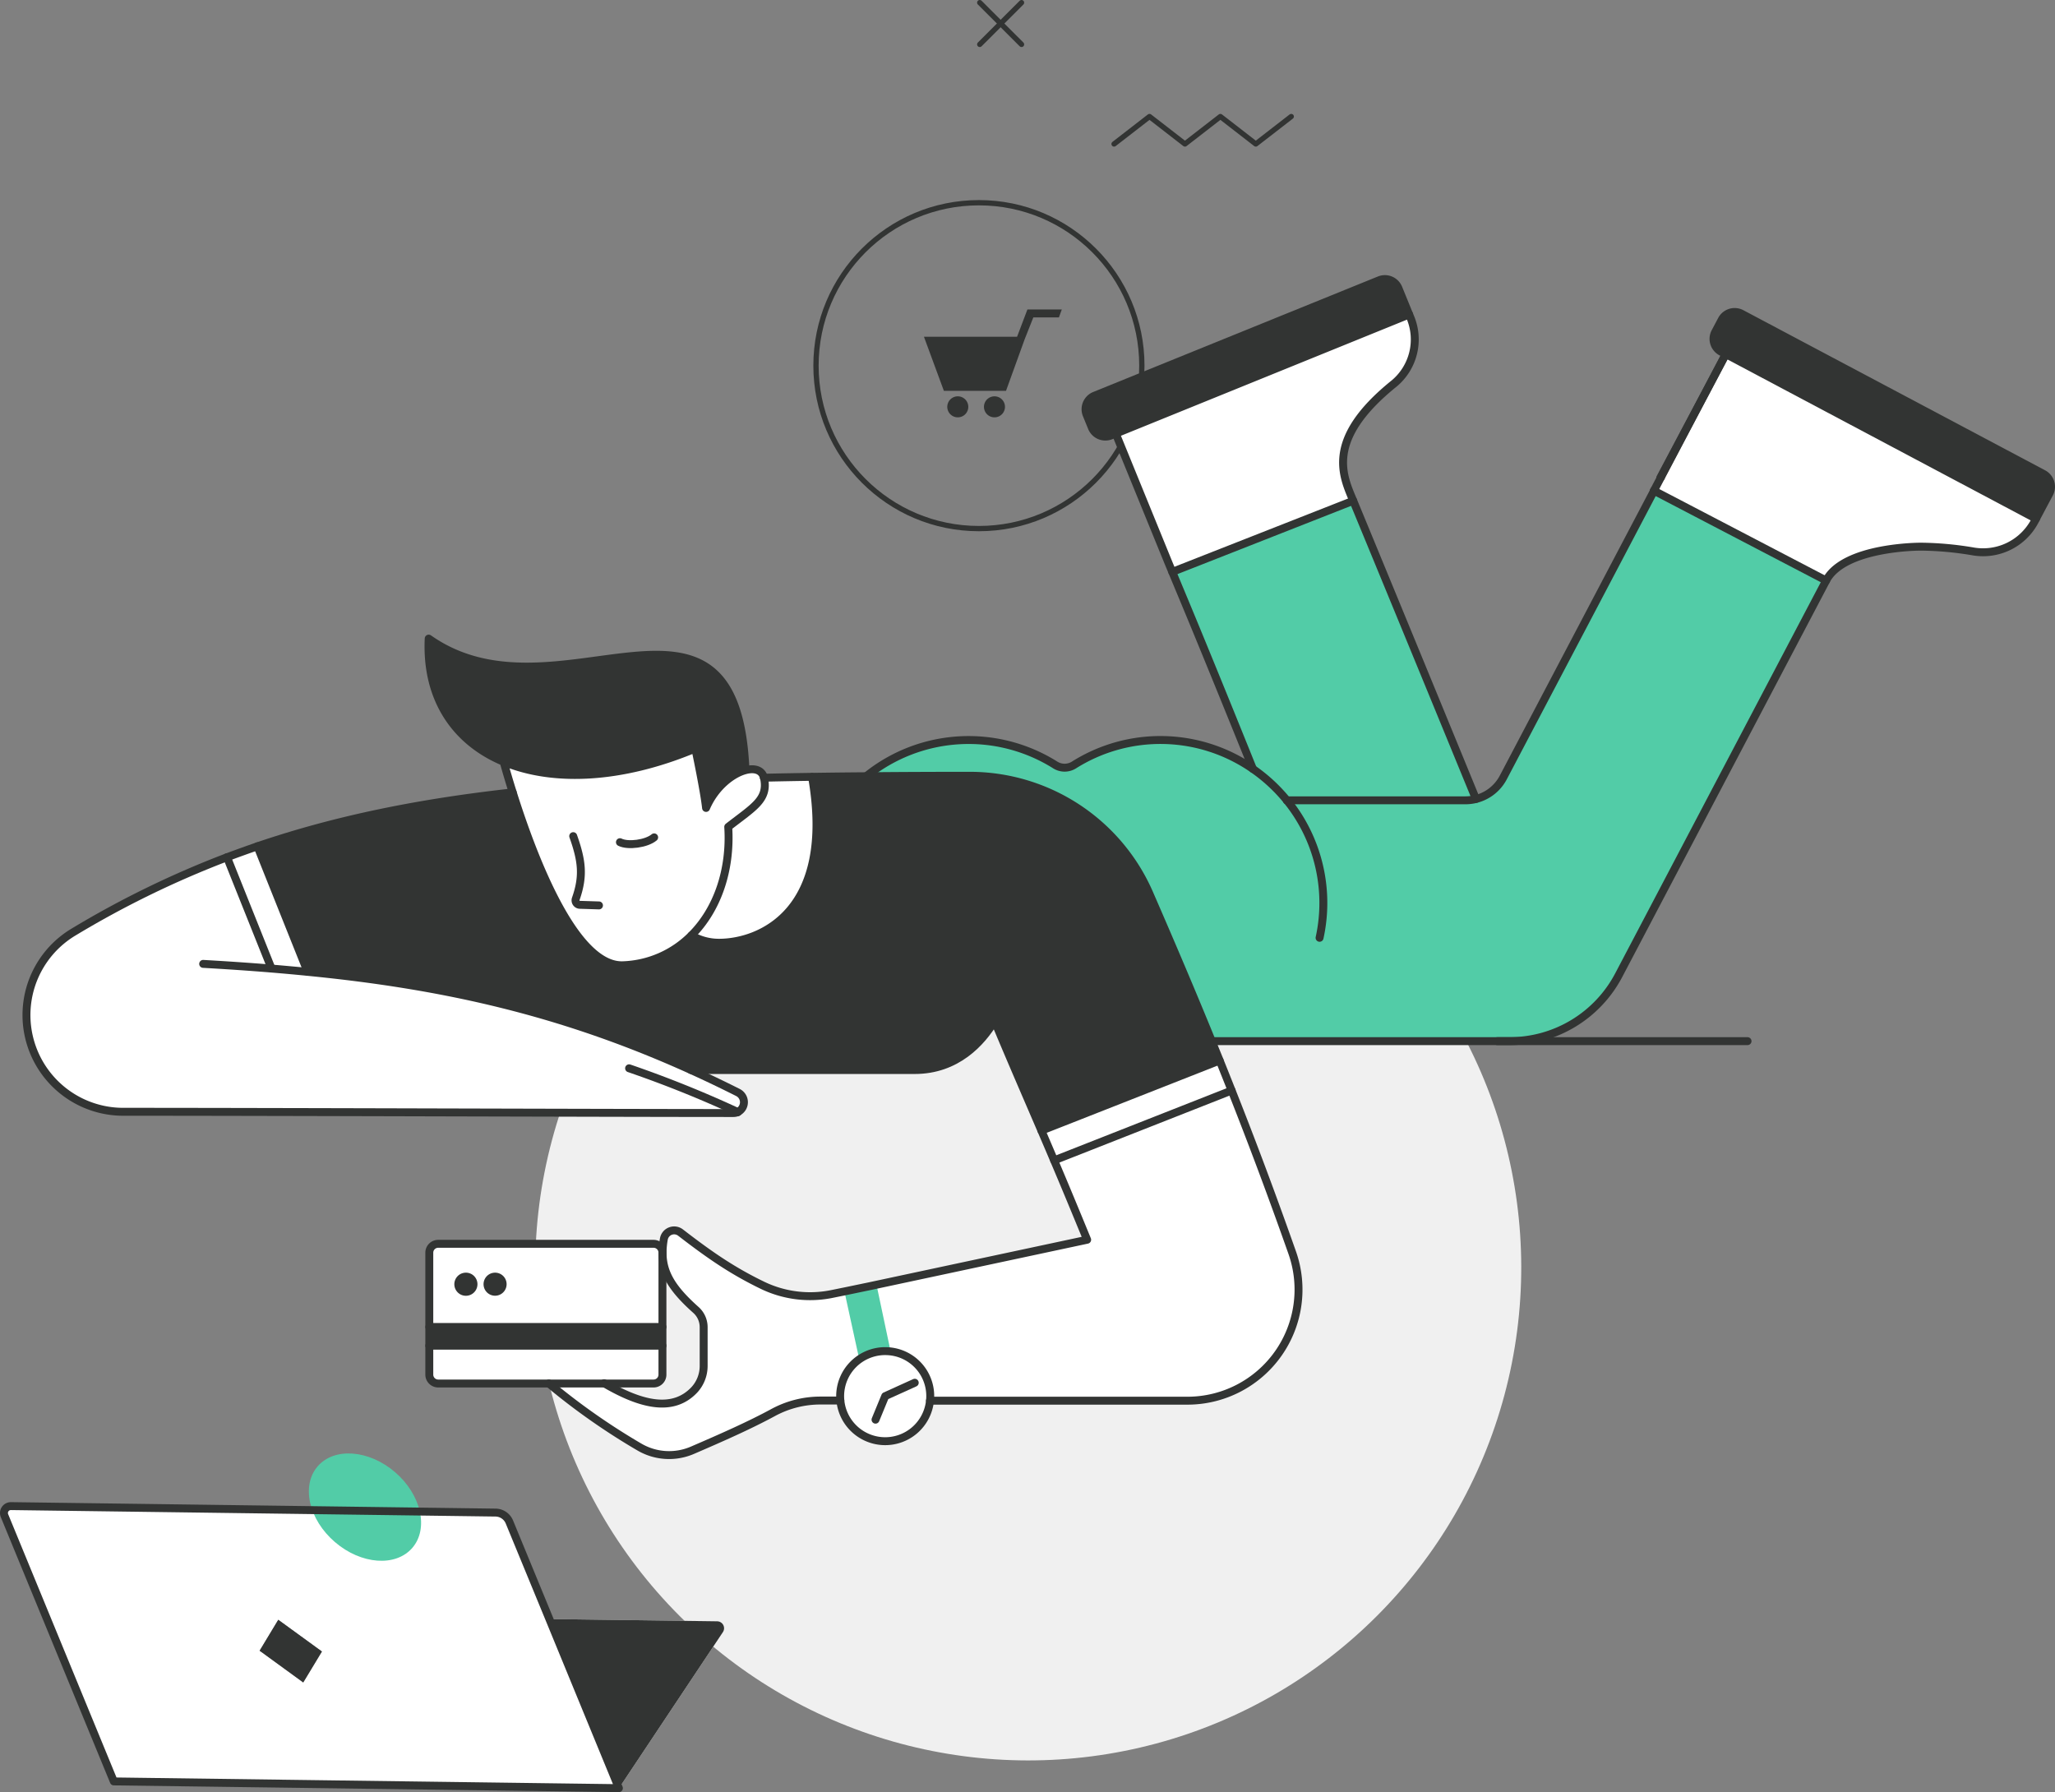 <svg xmlns="http://www.w3.org/2000/svg" viewBox="0 0 676.67 590.1"><rect x="0" y="0" width="676.67" height="590.1" fill="#808080" stroke="none"/><defs><style>.cls-1{fill:#f0f0f0;}.cls-2,.cls-6{fill:none;stroke:#323433;stroke-linecap:round;stroke-linejoin:round;}.cls-2{stroke-width:1.74px;}.cls-3{fill:#323433;}.cls-4{fill:#fff;}.cls-5{fill:#52cca7;}.cls-6{stroke-width:2.61px;}</style></defs><title>Asset 16</title><g id="Layer_2" data-name="Layer 2"><g id="graphic"><circle class="cls-1" cx="338.58" cy="417.32" r="162.33" transform="translate(-195.92 361.65) rotate(-45)"/><circle class="cls-2" cx="322.34" cy="120.4" r="53.65"/><path class="cls-3" d="M672.77,156a4.83,4.83,0,0,1,2.05,6.5l-4.4,8.29L568.3,116.6l-1.48-.79a4.82,4.82,0,0,1-2.05-6.5l2.15-4.06a4.82,4.82,0,0,1,6.54-2Z"/><path class="cls-4" d="M670.42,170.78l-.46.87a19.25,19.25,0,0,1-20.17,9.9A108.19,108.19,0,0,0,632.5,180c-.21,0-25.28,0-31.18,11.19L544.6,161.57l2.33-4.43,15-28.49,6.39-12.05Z"/><path class="cls-5" d="M423.73,263.52h58.75A14.06,14.06,0,0,0,495,256l49.64-94.41h0l56.72,29.59L533,321.12a40.6,40.6,0,0,1-35.93,21.7H399c-6.35-15.56-13.1-31.47-20.58-48.63a64.46,64.46,0,0,0-59.22-38.75q-17.61,0-34,.15a53.6,53.6,0,0,1,62.24-3.71,5.78,5.78,0,0,0,6.15,0,53.41,53.41,0,0,1,58.92,1.29,54.37,54.37,0,0,1,11.18,10.34Z"/><path class="cls-4" d="M561.91,128.65l-15,28.49-.23.18Z"/><path class="cls-5" d="M412.56,253.18c-.2-.49-12.91-32.07-22.3-54.64L386,188.31l59.6-23.43C465.79,213.76,486,263.07,486,263.07a14,14,0,0,1-3.55.45H423.73a54.37,54.37,0,0,0-11.18-10.34Z"/><path class="cls-4" d="M464.39,104.46a18.9,18.9,0,0,1-5.33,21.83c-19.24,15.5-18,26.75-13.46,38.59L386,188.31l-1.19-2.86L367.4,142.77,464,103.55Z"/><path class="cls-3" d="M460.47,94.86l3.54,8.69L367.4,142.77l-1.56.63a4.8,4.8,0,0,1-6.3-2.59l-1.74-4.26a4.82,4.82,0,0,1,2.69-6.26l93.67-38A4.82,4.82,0,0,1,460.47,94.86Z"/><path class="cls-4" d="M425.48,412.44A36.59,36.59,0,0,1,391,461.21H306.23a14.78,14.78,0,0,0-14.75-16.32h-.39l-4.53-21.42L358,408.21c-3.83-9.44-7.42-18-10.88-26.13h0l58.43-23C412.41,376.44,418.91,393.79,425.48,412.44Z"/><path class="cls-4" d="M405.54,359.08l-58.43,23h0c-1.41-3.33-2.8-6.58-4.18-9.79L401.6,349.2Q403.6,354.15,405.54,359.08Z"/><path class="cls-3" d="M327.49,336.16c-4.3,7.1-12.48,16.17-26.28,16.17H227.53C185.09,333.1,146.05,324.4,101.27,320l-16.51-41.3c26-8.86,53.42-14.35,84.05-17.74,6.5,20.69,20.36,57.59,36.32,56.92A33.38,33.38,0,0,0,227.68,308a18,18,0,0,0,9.06,2.42c13.72,0,38.37-10.37,30.65-54.59h0q8.75-.12,17.85-.2,16.38-.14,34-.15a64.46,64.46,0,0,1,59.22,38.75c7.48,17.16,14.23,33.07,20.58,48.63q1.31,3.19,2.59,6.38l-58.68,23.09C337.74,360.22,332.73,348.73,327.49,336.16Z"/><path class="cls-4" d="M284,446.92a14.81,14.81,0,0,1,7.11-2h.39a14.8,14.8,0,1,1-7.5,2Z"/><path class="cls-4" d="M279.2,425,284,446.92a14.93,14.93,0,0,0-7.25,14.29h-6.65a32.68,32.68,0,0,0-15.57,4c-7.6,4.12-16.54,8.08-26.49,12.37a19.35,19.35,0,0,1-17.49-1.07,218.64,218.64,0,0,1-29.8-20.91H199c12.25,7.19,22.73,9.6,29.69,2.19a11.6,11.6,0,0,0,3.08-7.92V437.09a7.6,7.6,0,0,0-2.53-5.66c-7.56-6.74-11-12-11-18.88a26,26,0,0,1,.43-4.51,3.44,3.44,0,0,1,5.51-2.08c9.5,7.4,16.94,12.53,27,17.36a36.06,36.06,0,0,0,23.18,2.77Z"/><path class="cls-5" d="M288.61,423l4.53,21.42a30.51,30.51,0,0,0-10.3,2.72l-4.78-21.88Z"/><path class="cls-4" d="M267.39,255.8c7.72,44.22-16.93,54.59-30.65,54.59a18,18,0,0,1-9.06-2.42c8.46-8.45,13-21.47,12.09-35.7,8.42-6.55,13.11-8.95,11.85-15.81,0-.13-.05-.25-.08-.38q7.79-.16,15.85-.29Z"/><path class="cls-4" d="M251.62,256.46c1.26,6.86-3.43,9.26-11.85,15.81.92,14.23-3.63,27.25-12.09,35.7a33.38,33.38,0,0,1-22.55,9.86c-16,.67-29.82-36.23-36.32-56.92-1.31-4.16-2.32-7.67-3-10.08h0c16.1,6.74,38.62,5.9,63.13-4.36,0,0,2.91,13.73,3.54,19.56,2.92-6.82,8.56-11.29,13-12.44,3-.78,5.41-.05,6.07,2.49C251.57,256.21,251.6,256.33,251.62,256.46Z"/><path class="cls-3" d="M245.47,253.58h0c-4.42,1.15-10.06,5.62-13,12.44-.63-5.83-3.54-19.56-3.54-19.56-24.51,10.26-47,11.1-63.13,4.36-15.94-6.67-25.59-20.79-24.66-40.55C183.54,240.15,242.38,181.31,245.47,253.58Z"/><path class="cls-4" d="M242.94,366.16a3.64,3.64,0,0,1-1.55.33H40.84a32.13,32.13,0,0,1-16.68-59.61,315.24,315.24,0,0,1,50.58-24.64l14.65,36.62q6,.5,11.88,1.08c44.78,4.45,83.82,13.15,126.26,32.38q7.65,3.46,15.47,7.4a3.59,3.59,0,0,1-.06,6.43Z"/><path class="cls-4" d="M218.13,443.1v9.53a2.92,2.92,0,0,1-2.92,2.92H144.29a2.93,2.93,0,0,1-2.93-2.92V443.1Z"/><rect class="cls-3" x="141.36" y="436.93" width="76.77" height="6.17"/><path class="cls-4" d="M218.13,412.55v24.38H141.36V412.48a2.93,2.93,0,0,1,2.93-2.93h70.92a2.93,2.93,0,0,1,2.92,2.93Zm-52.62,10.3a2.49,2.49,0,1,0-2.49,2.49A2.48,2.48,0,0,0,165.51,422.85Zm-9.6,0a2.5,2.5,0,1,0-2.5,2.49A2.49,2.49,0,0,0,155.91,422.85Z"/><path class="cls-3" d="M163,420.36a2.49,2.49,0,1,1-2.49,2.49A2.48,2.48,0,0,1,163,420.36Z"/><path class="cls-3" d="M153.41,420.36a2.49,2.49,0,1,1-2.49,2.49A2.49,2.49,0,0,1,153.41,420.36Z"/><path class="cls-4" d="M84.76,278.65,101.27,320q-5.86-.58-11.88-1.08L74.74,282.25Q79.72,280.38,84.76,278.65Z"/><path class="cls-6" d="M180.73,455.55a218.64,218.64,0,0,0,29.8,20.91A19.35,19.35,0,0,0,228,477.53c9.95-4.29,18.89-8.25,26.49-12.37a32.68,32.68,0,0,1,15.57-4h6.65"/><path class="cls-6" d="M327.49,336.16c5.24,12.57,10.25,24.06,15.43,36.13,1.38,3.21,2.77,6.46,4.18,9.79,3.46,8.13,7,16.69,10.88,26.13l-71.42,15.26L279.2,425l-4.91,1a36.06,36.06,0,0,1-23.18-2.77c-10-4.83-17.46-10-27-17.36a3.44,3.44,0,0,0-5.51,2.08,26,26,0,0,0-.43,4.51c0,6.9,3.45,12.14,11,18.88a7.6,7.6,0,0,1,2.53,5.66v12.73a11.6,11.6,0,0,1-3.08,7.92c-7,7.41-17.44,5-29.69-2.19"/><path class="cls-6" d="M319.15,315.73c2.88,7.24,5.64,14,8.34,20.43"/><path class="cls-6" d="M306.23,461.21H391a36.59,36.59,0,0,0,34.49-48.77c-6.57-18.65-13.07-36-19.94-53.36q-1.95-4.93-3.94-9.88-1.29-3.18-2.59-6.38c-6.35-15.56-13.1-31.47-20.58-48.63a64.46,64.46,0,0,0-59.22-38.75q-17.61,0-34,.15-9.11.07-17.85.2-8.07.12-15.85.29"/><path class="cls-6" d="M245.47,253.58c-3.09-72.27-61.93-13.43-104.31-43.3-.93,19.76,8.72,33.88,24.66,40.55,16.1,6.74,38.62,5.9,63.13-4.36,0,0,2.91,13.73,3.54,19.56,2.92-6.82,8.56-11.29,13-12.44,3-.78,5.41-.05,6.07,2.49,0,.13.06.25.08.38,1.26,6.86-3.43,9.26-11.85,15.81.92,14.23-3.63,27.25-12.09,35.7a33.38,33.38,0,0,1-22.55,9.86c-16,.67-29.82-36.23-36.32-56.92-1.31-4.16-2.32-7.67-3-10.08"/><path class="cls-6" d="M242.94,366.16a3.59,3.59,0,0,0,.06-6.43q-7.83-3.94-15.47-7.4C185.09,333.1,146.05,324.4,101.27,320q-5.86-.58-11.88-1.08c-7.32-.6-14.8-1.1-22.49-1.54"/><path class="cls-6" d="M168.81,260.91c-30.63,3.39-58,8.88-84,17.74q-5,1.73-10,3.6a315.24,315.24,0,0,0-50.58,24.64,31.85,31.85,0,0,0,16.68,59.19c47.7,0,162.46.41,200.55.41a3.64,3.64,0,0,0,1.55-.33"/><path class="cls-6" d="M242.94,366.16h0a371.19,371.19,0,0,0-35.79-14.4"/><path class="cls-6" d="M141.36,443.1v9.53a2.93,2.93,0,0,0,2.93,2.92h70.92a2.92,2.92,0,0,0,2.92-2.92V412.48a2.93,2.93,0,0,0-2.92-2.93H144.29a2.93,2.93,0,0,0-2.93,2.93V443.1Z"/><line class="cls-6" x1="141.36" y1="436.93" x2="218.13" y2="436.93"/><line class="cls-6" x1="141.36" y1="443.1" x2="218.13" y2="443.1"/><path class="cls-6" d="M155.91,422.85a2.5,2.5,0,1,1-2.5-2.49A2.49,2.49,0,0,1,155.91,422.85Z"/><path class="cls-6" d="M165.51,422.85a2.49,2.49,0,1,1-2.49-2.49A2.48,2.48,0,0,1,165.51,422.85Z"/><path class="cls-6" d="M306.23,461.21a14.78,14.78,0,0,0-14.75-16.32h-.39a14.83,14.83,0,1,0,15.14,16.32Z"/><polyline class="cls-6" points="288.29 467.46 291.48 459.71 301.21 455.3"/><line class="cls-6" x1="342.92" y1="372.29" x2="401.6" y2="349.2"/><polyline class="cls-6" points="347.11 382.08 405.54 359.08 405.55 359.08"/><line class="cls-6" x1="89.39" y1="318.87" x2="74.74" y2="282.25"/><polyline class="cls-6" points="101.27 319.95 84.76 278.65 84.76 278.65"/><path class="cls-6" d="M227.53,352.33h73.68c13.8,0,22-9.07,26.28-16.17h0"/><path class="cls-6" d="M188.75,275.32c2.86,8.06,3.5,13.12.84,20.66a1.47,1.47,0,0,0,1.33,1.95l6.31.2"/><path class="cls-6" d="M204.13,277.31c2.65,1.33,8.75.53,11.27-1.59"/><path class="cls-6" d="M227.68,308a18,18,0,0,0,9.06,2.42c13.72,0,38.37-10.37,30.65-54.59"/><path class="cls-6" d="M423.73,263.52a54.37,54.37,0,0,0-11.18-10.34,53.41,53.41,0,0,0-58.92-1.29,5.78,5.78,0,0,1-6.15,0,53.6,53.6,0,0,0-62.24,3.71"/><path class="cls-6" d="M434.51,308.79a53.53,53.53,0,0,0-10.78-45.27"/><path class="cls-6" d="M399,342.82h98.05A40.6,40.6,0,0,0,533,321.12l68.33-130C607.25,179.9,632.46,180,632.5,180a108.19,108.19,0,0,1,17.29,1.58,19.25,19.25,0,0,0,20.17-9.9l.46-.87L568.3,116.6l-6.39,12.05L546.7,157.32l.23-.18"/><polyline class="cls-6" points="544.6 161.57 546.93 157.14 561.91 128.65 568.26 116.58"/><path class="cls-6" d="M423.73,263.52h58.75A14.06,14.06,0,0,0,495,256l49.64-94.41"/><path class="cls-6" d="M412.56,253.18h0c-.2-.49-12.91-32.07-22.3-54.64L386,188.31l-1.19-2.86L367.4,142.77,464,103.55l.38.91a18.88,18.88,0,0,1-5.33,21.83c-23,18.53-16.78,30.55-13.46,38.59C465.79,213.76,486,263.07,486,263.07"/><path class="cls-6" d="M670.42,170.78l4.4-8.29a4.83,4.83,0,0,0-2.05-6.5L573.46,103.3a4.82,4.82,0,0,0-6.54,2l-2.15,4.06a4.82,4.82,0,0,0,2.05,6.5l1.48.79"/><path class="cls-6" d="M464,103.55l-3.54-8.69a4.82,4.82,0,0,0-6.31-2.59l-93.67,38a4.82,4.82,0,0,0-2.69,6.26l1.74,4.26a4.8,4.8,0,0,0,6.3,2.59l1.56-.63"/><polyline class="cls-6" points="544.6 161.57 544.6 161.57 601.32 191.16"/><line class="cls-6" x1="386" y1="188.31" x2="445.6" y2="164.88"/><path class="cls-4" d="M238.16,535.07a2.29,2.29,0,0,1-.12,2.34l-34.21,51.38L180.9,533.11l55.27.74A2.29,2.29,0,0,1,238.16,535.07Z"/><path class="cls-4" d="M180.9,533.11l22.93,55.68L37.52,586.57l-36-87.49a2.28,2.28,0,0,1,2.14-3.16l159.53,2.13a5,5,0,0,1,4.59,3.11ZM99.85,554,106,543.8,91.63,533.35l-6.14,10.18Z"/><polygon class="cls-3" points="106 543.8 99.85 553.97 85.49 543.53 91.63 533.35 106 543.8"/><ellipse class="cls-5" cx="120.17" cy="496.28" rx="15.18" ry="20.57" transform="translate(-334.59 264.05) rotate(-49.34)"/><path class="cls-6" d="M180.9,533.11l-13.16-31.95a5,5,0,0,0-4.59-3.11L3.62,495.92a2.28,2.28,0,0,0-2.14,3.16l36,87.49,166.31,2.22Z"/><path class="cls-3" d="M180.85,533.11h.05l55.27.74a2.29,2.29,0,0,1,1.87,3.56l-34.21,51.38"/><polyline class="cls-2" points="366.84 47.41 378.51 38.37 390.18 47.41 401.85 38.37 413.51 47.41 425.18 38.37"/><line class="cls-2" x1="322.61" y1="0.87" x2="336.37" y2="14.62"/><line class="cls-2" x1="322.61" y1="14.62" x2="336.37" y2="0.87"/><path class="cls-3" d="M349.63,101.9l-.95,2.62h-8.43l-2.84,7.17h0l-6.15,17H310.8l-6.56-17.8H334.9l3.41-9Zm-34.25,28.6a3.46,3.46,0,1,0,3.46,3.46A3.46,3.46,0,0,0,315.38,130.5Zm12.08,0a3.46,3.46,0,1,0,3.46,3.46A3.46,3.46,0,0,0,327.46,130.5Z"/><line class="cls-6" x1="493.01" y1="342.82" x2="575.43" y2="342.82"/></g></g></svg>